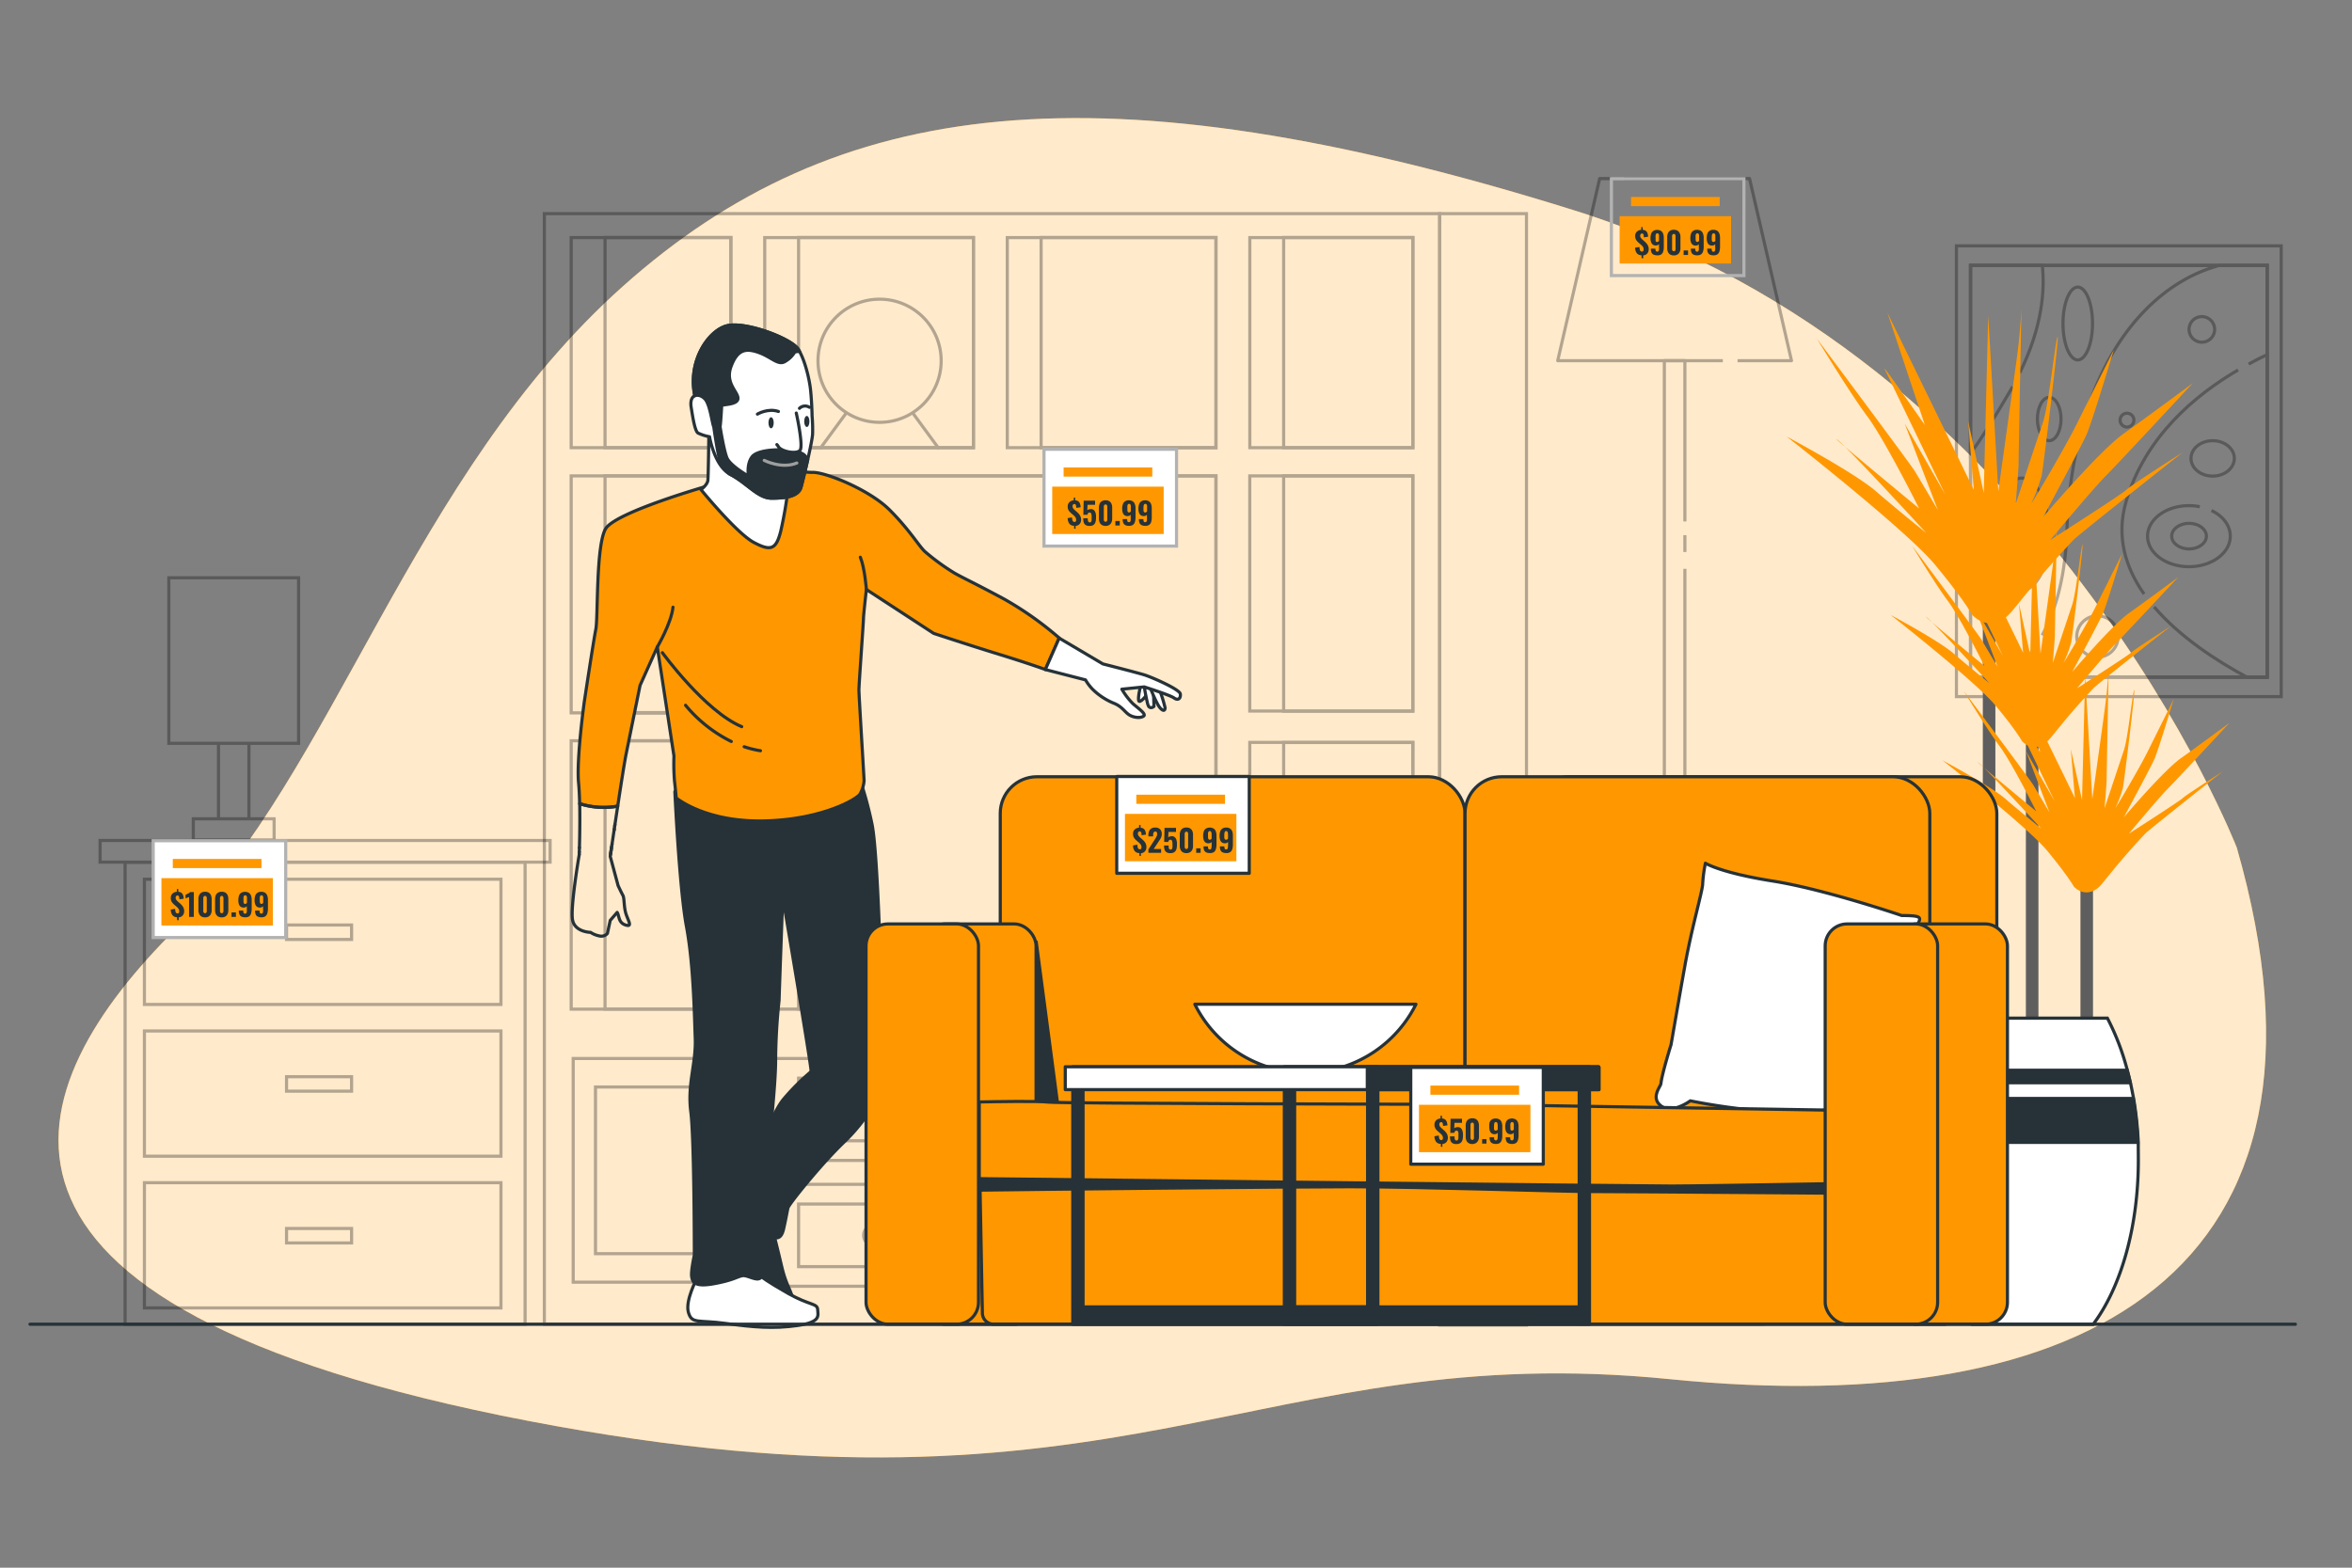 <svg xmlns="http://www.w3.org/2000/svg" viewBox="0 0 750 500"><rect x="0" y="0" width="750" height="500" fill="#808080" stroke="none"/><g id="freepik--background-simple--inject-2"><path d="M713.27,270.36S652.55,114.11,501.52,66.94,266.41,30.82,198.68,91.26,106.82,246,56.22,296.16s-79.41,120.14,112.1,157,232-26.53,364.34-13.27S752.2,406,713.27,270.36Z" style="fill:#FF9800"></path><path d="M713.27,270.36S652.55,114.11,501.52,66.94,266.41,30.82,198.68,91.26,106.82,246,56.22,296.16s-79.41,120.14,112.1,157,232-26.53,364.34-13.27S752.2,406,713.27,270.36Z" style="fill:#fff;opacity:0.8"></path></g><g id="freepik--lamp-2--inject-2"><g style="opacity:0.3"><polyline points="517.83 56.95 557.89 56.95 571.27 115.04 554.07 115.04" style="fill:none;stroke:#000;stroke-linejoin:round"></polyline><polyline points="549.37 115.04 496.72 115.04 510.1 56.95 513.8 56.95" style="fill:none;stroke:#000;stroke-linejoin:round"></polyline><line x1="537.27" y1="181.43" x2="537.27" y2="415.53" style="fill:none;stroke:#000;stroke-linejoin:round"></line><line x1="537.27" y1="170.69" x2="537.27" y2="176.06" style="fill:none;stroke:#000;stroke-linejoin:round"></line><polyline points="530.72 349.87 530.72 115.03 537.27 115.03 537.27 166.32" style="fill:none;stroke:#000;stroke-linejoin:round"></polyline><line x1="530.72" y1="415.53" x2="530.72" y2="356.25" style="fill:none;stroke:#000;stroke-linejoin:round"></line><rect x="503.09" y="415.53" width="59.38" height="6.82" style="fill:none;stroke:#000;stroke-linejoin:round"></rect></g></g><g id="freepik--lamp-1--inject-2"><g style="opacity:0.3"><rect x="53.83" y="184.27" width="41.39" height="52.8" style="fill:none;stroke:#000;stroke-miterlimit:10"></rect><line x1="69.67" y1="261.14" x2="69.67" y2="237.07" style="fill:none;stroke:#000;stroke-miterlimit:10"></line><line x1="79.38" y1="261.14" x2="79.38" y2="237.07" style="fill:none;stroke:#000;stroke-miterlimit:10"></line><rect x="61.64" y="261.15" width="25.77" height="6.76" style="fill:none;stroke:#000;stroke-miterlimit:10"></rect></g></g><g id="freepik--furniture-2--inject-2"><g style="opacity:0.3"><rect x="173.58" y="68.14" width="285.5" height="354.21" style="fill:none;stroke:#000;stroke-miterlimit:10"></rect><path d="M387.74,321.85H243.85V151.78H387.74ZM233.06,151.78H182.14v75.59h50.92Zm165.48-9h52v-67h-52Zm-10.8-67H321.2v67h66.54Zm-143.89,67H310.4v-67H243.85Zm-10.79,93.48H182.14v85.59h50.92Zm217.46-84.48h-52v75h52Zm-52,85v85h52v-85Zm-165.48-94v-67H182.14v67Z" style="fill:none;stroke:#000;stroke-miterlimit:10"></path><rect x="331.99" y="75.74" width="55.76" height="67.05" style="fill:none;stroke:#000;stroke-miterlimit:10"></rect><rect x="254.65" y="75.74" width="55.76" height="67.05" style="fill:none;stroke:#000;stroke-miterlimit:10"></rect><rect x="409.33" y="75.74" width="41.19" height="67.05" style="fill:none;stroke:#000;stroke-miterlimit:10"></rect><rect x="192.93" y="151.78" width="40.13" height="75.6" style="fill:none;stroke:#000;stroke-miterlimit:10"></rect><rect x="409.33" y="151.78" width="41.19" height="75.04" style="fill:none;stroke:#000;stroke-miterlimit:10"></rect><rect x="409.33" y="236.82" width="41.19" height="85.03" style="fill:none;stroke:#000;stroke-miterlimit:10"></rect><rect x="192.93" y="75.74" width="40.13" height="67.05" style="fill:none;stroke:#000;stroke-miterlimit:10"></rect><rect x="254.65" y="151.78" width="133.1" height="170.07" style="fill:none;stroke:#000;stroke-miterlimit:10"></rect><rect x="192.93" y="236.26" width="40.13" height="85.59" style="fill:none;stroke:#000;stroke-miterlimit:10"></rect><rect x="182.78" y="337.6" width="55.83" height="71.34" style="fill:none;stroke:#000;stroke-miterlimit:10"></rect><rect x="189.89" y="346.69" width="41.6" height="53.16" style="fill:none;stroke:#000;stroke-miterlimit:10"></rect><rect x="392.15" y="337.6" width="55.83" height="71.34" style="fill:none;stroke:#000;stroke-miterlimit:10"></rect><rect x="399.26" y="346.69" width="41.6" height="53.16" style="fill:none;stroke:#000;stroke-miterlimit:10"></rect><rect x="246.09" y="337.6" width="65.3" height="32.51" style="fill:none;stroke:#000;stroke-miterlimit:10"></rect><rect x="254.65" y="343.87" width="48.18" height="19.97" style="fill:none;stroke:#000;stroke-miterlimit:10"></rect><rect x="246.09" y="377.73" width="65.3" height="32.51" style="fill:none;stroke:#000;stroke-miterlimit:10"></rect><rect x="254.65" y="384.01" width="48.18" height="19.97" style="fill:none;stroke:#000;stroke-miterlimit:10"></rect><rect x="319.37" y="337.6" width="65.3" height="32.51" style="fill:none;stroke:#000;stroke-miterlimit:10"></rect><rect x="327.93" y="343.87" width="48.18" height="19.97" style="fill:none;stroke:#000;stroke-miterlimit:10"></rect><rect x="319.37" y="377.73" width="65.3" height="32.51" style="fill:none;stroke:#000;stroke-miterlimit:10"></rect><rect x="327.93" y="384.01" width="48.18" height="19.97" style="fill:none;stroke:#000;stroke-miterlimit:10"></rect><path d="M282,353.86a3.3,3.3,0,1,0-3.29,3.29A3.29,3.29,0,0,0,282,353.86Z" style="fill:none;stroke:#000;stroke-miterlimit:10"></path><path d="M355.12,353.86a3.3,3.3,0,1,0-3.29,3.29A3.29,3.29,0,0,0,355.12,353.86Z" style="fill:none;stroke:#000;stroke-miterlimit:10"></path><path d="M282,394a3.3,3.3,0,1,0-3.29,3.29A3.29,3.29,0,0,0,282,394Z" style="fill:none;stroke:#000;stroke-miterlimit:10"></path><circle cx="227.24" cy="372.51" r="3.3" style="fill:none;stroke:#000;stroke-miterlimit:10"></circle><circle cx="405.59" cy="372.51" r="3.3" style="fill:none;stroke:#000;stroke-miterlimit:10"></circle><circle cx="351.83" cy="393.99" r="3.3" style="fill:none;stroke:#000;stroke-miterlimit:10"></circle><rect x="459.08" y="68.14" width="27.68" height="354.51" style="fill:none;stroke:#000;stroke-miterlimit:10"></rect><circle cx="280.48" cy="115.06" r="19.64" style="fill:none;stroke:#000;stroke-miterlimit:10"></circle><line x1="261.44" y1="143.18" x2="270.02" y2="131.48" style="fill:none;stroke:#000;stroke-miterlimit:10"></line><line x1="299.45" y1="143.18" x2="290.88" y2="131.48" style="fill:none;stroke:#000;stroke-miterlimit:10"></line><rect x="201.03" y="196.98" width="20.46" height="30.29" style="fill:none;stroke:#000;stroke-miterlimit:10"></rect><polyline points="202.94 196.97 199.68 183.49 203.16 187.76 202.04 171.69 206.76 185.85 206.76 165.06 210.69 186.41 214.29 173.15 215.41 187.31 218.78 175.74 216.98 191.35 223.73 179.11 220.13 196.75" style="fill:none;stroke:#000;stroke-miterlimit:10"></polyline></g></g><g id="freepik--furniture-1--inject-2"><g style="opacity:0.3"><rect x="39.89" y="275" width="127.55" height="147.36" style="fill:none;stroke:#000;stroke-miterlimit:10"></rect><rect x="31.92" y="268.06" width="143.5" height="6.91" style="fill:none;stroke:#000;stroke-miterlimit:10"></rect><rect x="46.05" y="280.42" width="113.69" height="39.94" style="fill:none;stroke:#000;stroke-miterlimit:10"></rect><rect x="91.37" y="295.02" width="20.74" height="4.61" style="fill:none;stroke:#000;stroke-miterlimit:10"></rect><rect x="46.05" y="328.82" width="113.69" height="39.94" style="fill:none;stroke:#000;stroke-miterlimit:10"></rect><rect x="91.37" y="343.41" width="20.74" height="4.61" style="fill:none;stroke:#000;stroke-miterlimit:10"></rect><rect x="46.05" y="377.21" width="113.69" height="39.94" style="fill:none;stroke:#000;stroke-miterlimit:10"></rect><rect x="91.37" y="391.81" width="20.74" height="4.61" style="fill:none;stroke:#000;stroke-miterlimit:10"></rect></g></g><g id="freepik--Picture--inject-2"><g style="opacity:0.3"><path d="M623.86,78.41V222.18H727.42V78.41Zm99.07,137.53H628.36V84.65h94.57Z" style="fill:none;stroke:#000;stroke-miterlimit:10"></path><path d="M649.15,206a38.84,38.84,0,0,1-9.46,10h83.24V84.65H707.6l-2,.63c-15,4.73-30.5,18.42-39.29,43.3" style="fill:none;stroke:#000;stroke-miterlimit:10"></path><path d="M664.84,132.94a142.23,142.23,0,0,0-5.74,36.5c-.54,14.84-3.7,25.51-7.92,33.18" style="fill:none;stroke:#000;stroke-miterlimit:10"></path><path d="M713.68,118c-13.75,8-29.76,21.44-35.74,42.05-3.2,11-.2,20.92,5.75,29.41" style="fill:none;stroke:#000;stroke-miterlimit:10"></path><path d="M686.91,193.57c8.26,9.66,20,17.25,29.52,22.37h6.5V113.12c-1.86.87-3.84,1.85-5.9,3" style="fill:none;stroke:#000;stroke-miterlimit:10"></path><path d="M644.08,118.88c7.24-14.76,8-26.47,7.17-34.23H628.36v60.06c3.39-4.81,7.53-11.24,12.53-19.86l.89-1.56" style="fill:none;stroke:#000;stroke-miterlimit:10"></path><path d="M653.05,175.73c-1.12,7.27-4.45,12.55-8.39,12.55-4.86,0-8.8-8-8.8-17.9s3.94-17.9,8.8-17.9,8.79,8,8.79,17.9" style="fill:none;stroke:#000;stroke-miterlimit:10"></path><path d="M657.22,133.64c0,3.81-1.69,6.91-3.77,6.91s-3.77-3.1-3.77-6.91,1.69-6.91,3.77-6.91S657.22,129.82,657.22,133.64Z" style="fill:none;stroke:#000;stroke-miterlimit:10"></path><path d="M705.19,162.83c3.63,1.73,6,4.75,6,8.18,0,5.37-5.91,9.73-13.19,9.73s-13.19-4.36-13.19-9.73,5.9-9.74,13.19-9.74a17.81,17.81,0,0,1,3.46.34" style="fill:none;stroke:#000;stroke-miterlimit:10"></path><path d="M703.57,171c0,2.25-2.48,4.08-5.53,4.08s-5.53-1.83-5.53-4.08,2.47-4.09,5.53-4.09S703.57,168.75,703.57,171Z" style="fill:none;stroke:#000;stroke-miterlimit:10"></path><ellipse cx="705.57" cy="146.2" rx="6.91" ry="5.65" style="fill:none;stroke:#000;stroke-miterlimit:10"></ellipse><ellipse cx="662.55" cy="103.18" rx="4.71" ry="11.62" style="fill:none;stroke:#000;stroke-miterlimit:10"></ellipse><path d="M675.43,203a6.6,6.6,0,1,1-6.6-6.59A6.59,6.59,0,0,1,675.43,203Z" style="fill:none;stroke:#000;stroke-miterlimit:10"></path><path d="M706.2,105.06a4.08,4.08,0,1,1-4.08-4.08A4.09,4.09,0,0,1,706.2,105.06Z" style="fill:none;stroke:#000;stroke-miterlimit:10"></path><path d="M680.45,134a2.2,2.2,0,1,1-2.19-2.2A2.19,2.19,0,0,1,680.45,134Z" style="fill:none;stroke:#000;stroke-miterlimit:10"></path><rect x="628.36" y="84.65" width="94.57" height="131.28" style="fill:none;stroke:#000;stroke-miterlimit:10"></rect></g></g><g id="freepik--Plant--inject-2"><line x1="648.01" y1="331.29" x2="648.01" y2="220.95" style="fill:none;stroke:#5e5e5e;stroke-miterlimit:10;stroke-width:4px"></line><line x1="634.28" y1="333.52" x2="634.28" y2="181.13" style="fill:none;stroke:#5e5e5e;stroke-miterlimit:10;stroke-width:4px"></line><line x1="665.41" y1="334.26" x2="665.41" y2="280.74" style="fill:none;stroke:#5e5e5e;stroke-miterlimit:10;stroke-width:4px"></line><path d="M628.94,196.16s-2.75-5-11.93-16.07-47.29-40.86-47.29-40.86,21.57,11.48,28.46,17.44S614.25,170,614.25,170s-25.71-28-28.46-29.84,26.17,22,26.17,22-11-22-16.53-29.38S579.36,108,579.36,108,609.2,148,610.58,150.25s7.34,12.39,7.34,12.39L607.36,135.1l12.86,22.49s-18.37-38.1-19.28-39.94,12.85,17.9,12.85,17.9L601.85,99.74l27.55,56.48-1.83-22,5,22.95L634,100.66l3.22,56s5-35.81,6-43.15,1.37-15.15,1.37-15.15-.92,48.66-.92,50-.91,12.4-.91,12.4,6.88-20.66,8.72-26.17,3.67-24.34,4.59-27.09-4.59,42.24-5,44.07a53.36,53.36,0,0,1-3.21,8.73c-1.38,2.75,10.1-16.53,14.23-24.8l11.94-23.87s-6.89,23-8.73,27.09-13.77,26.17-13.77,26.17,17.91-21.12,25.71-26.63,22-16.07,22-16.07-23,24.79-27.55,29.38-17.9,20.66-17.9,20.66,23-14.69,24.33-16.06S696,144.28,696,144.28s-33.33,26.33-34.9,28c-13.31,14.24-17.9,21.12-20.66,23.88S633.08,200.29,628.94,196.16Z" style="fill:#FF9800"></path><path d="M644.79,236.41s-1.95-3.58-8.45-11.37-33.45-28.9-33.45-28.9,15.27,8.12,20.14,12.34,11.37,9.42,11.37,9.42-18.19-19.81-20.14-21.11,18.51,15.59,18.51,15.59-7.79-15.59-11.69-20.79-11.37-17.54-11.37-17.54,21.11,28.26,22.09,29.88L637,212.7l-7.47-19.49,9.1,15.92s-13-27-13.64-28.26,9.09,12.67,9.09,12.67l-8.44-25.33,19.48,39.94-1.3-15.58,3.58,16.23,1-39.94,2.27,39.62s3.58-25.33,4.23-30.53,1-10.72,1-10.72-.65,34.43-.65,35.4-.65,8.77-.65,8.77l6.17-18.51c1.3-3.9,2.6-17.21,3.25-19.16s-3.25,29.88-3.57,31.18a37.58,37.58,0,0,1-2.28,6.17c-1,1.94,7.15-11.69,10.07-17.54l8.44-16.89s-4.87,16.24-6.17,19.16-9.74,18.51-9.74,18.51,12.67-14.93,18.19-18.83,15.59-11.37,15.59-11.37S678.24,201.66,675,204.91s-12.66,14.61-12.66,14.61,16.23-10.39,17.21-11.37,12.66-8.44,12.66-8.44-23.57,18.62-24.68,19.81c-9.42,10.07-12.66,14.94-14.61,16.89S647.71,239.33,644.79,236.41Z" style="fill:#FF9800"></path><path d="M661.32,282.78s-2-3.57-8.45-11.37-33.45-28.9-33.45-28.9,15.27,8.12,20.14,12.34,11.36,9.42,11.36,9.42-18.18-19.81-20.13-21.11,18.51,15.59,18.51,15.59-7.79-15.59-11.69-20.79-11.37-17.53-11.37-17.53,21.11,28.25,22.09,29.87l5.19,8.77-7.47-19.48,9.1,15.91s-13-27-13.64-28.25,9.09,12.66,9.09,12.66l-8.44-25.33,19.48,39.94-1.3-15.58,3.57,16.23,1-39.94,2.27,39.62s3.57-25.33,4.22-30.53,1-10.71,1-10.71-.65,34.42-.65,35.39-.65,8.77-.65,8.77l6.17-18.51c1.3-3.9,2.6-17.21,3.25-19.16s-3.25,29.88-3.57,31.18a37.25,37.25,0,0,1-2.28,6.17c-1,1.95,7.15-11.69,10.07-17.54L693.14,223s-4.87,16.24-6.17,19.16-9.74,18.52-9.74,18.52,12.67-14.94,18.19-18.84S711,230.49,711,230.49,694.77,248,691.52,251.28s-12.67,14.61-12.67,14.61,16.24-10.39,17.22-11.37,12.66-8.44,12.66-8.44-23.57,18.63-24.68,19.81c-9.42,10.07-12.67,14.94-14.61,16.89S664.24,285.7,661.32,282.78Z" style="fill:#FF9800"></path><path d="M681.87,370c0,21.68-5.7,40.82-14.41,52.38H628.82c-8.71-11.56-14.41-30.7-14.41-52.38,0-1.89,0-3.77.13-5.62a114.76,114.76,0,0,1,1.49-14c.29-1.7.61-3.37,1-5,.3-1.36.62-2.69,1-4a78.54,78.54,0,0,1,6.36-16.65H672a78.54,78.54,0,0,1,6.36,16.65c.35,1.31.67,2.64,1,4,.36,1.63.68,3.3,1,5a114.76,114.76,0,0,1,1.49,14C681.83,366.2,681.87,368.08,681.87,370Z" style="fill:#fff;stroke:#263238;stroke-miterlimit:10"></path><path d="M678.31,341.35H618c-.35,1.31-.67,2.64-1,4h62.28C679,344,678.66,342.66,678.31,341.35Zm1.94,9H616a114.76,114.76,0,0,0-1.49,14h67.2A114.76,114.76,0,0,0,680.25,350.35Z" style="fill:#263238;stroke:#263238;stroke-miterlimit:10"></path></g><g id="freepik--character-2--inject-2"><path d="M258.66,341.76a74.13,74.13,0,0,0-8.81,8.81c-4,4.84-8.25,18.2-8.25,18.2l-3.13,34.12,2.28,2.85s6.25,7.68,8.81,9.1,4.27,3.69,3.42,0S250.7,410,249.28,404s-2.28-9.38-2.28-9.38,2,1.14,2.85-2.56,1.14-5.69,1.42-6.83,10.52-13.93,17.91-21,13.37-16.77,12.23-22.75-11.37-3.41-14.79-3.41S258.66,341.76,258.66,341.76Z" style="fill:#263238;stroke:#263238;stroke-linecap:round;stroke-linejoin:round"></path><path d="M242.74,407.16s1.65,1.43,8.54,5.34,9.32,3.11,9.45,5.14,1.08,4.05-6.48,5.13-14.05.54-22.84-.67-10.8.27-11.89-3.52,2.71-10.81,2.71-10.81,8.37-.81,12.43-2.29S242.74,407.16,242.74,407.16Z" style="fill:#fff;stroke:#263238;stroke-linecap:round;stroke-linejoin:round"></path><path d="M215.2,252.52s1.42,30.71,3.69,42.94,2.52,27.82,2.81,35.78-2.56,14.5-1.42,23.31,1.13,45.78,1.13,45.78-1.13,5.12-.85,6.83.85,3.41,7.11,2.27,7.39-2.27,9.1-2.56,5.12,2.28,6,.29,1.71-2.28,1.14-5.12-2.28-5.12-2.28-6.25,5.4-41.52,5.69-56.59A188.72,188.72,0,0,1,248.43,319c0-.85,1.17-32.94,1.17-32.94s9.06,53.41,9.06,55.69,8.25,8,14.5,7.39,8-.57,8.25-7.68-1.1-68.19-3.37-78.71a122.92,122.92,0,0,0-4.84-17.06s.29,6-27.29,7.11-29-3.42-29-3.42Z" style="fill:#263238;stroke:#263238;stroke-linecap:round;stroke-linejoin:round"></path><path d="M184.75,270.37v0Z" style="fill:none;stroke:#263238;stroke-linecap:round;stroke-linejoin:round"></path><path d="M194.84,271.42c0,.2-.06.38-.08.55C194.78,271.8,194.81,271.62,194.84,271.42Z" style="fill:none;stroke:#263238;stroke-linecap:round;stroke-linejoin:round"></path><path d="M194.74,272.07c0,.2-.05.38-.08.54C194.69,272.45,194.71,272.27,194.74,272.07Z" style="fill:none;stroke:#263238;stroke-linecap:round;stroke-linejoin:round"></path><path d="M184.71,271.78v0Z" style="fill:none;stroke:#263238;stroke-linecap:round;stroke-linejoin:round"></path><path d="M320.21,191.07c-9.16-4.94-12.83-6.59-15.76-8.24a71,71,0,0,1-9.5-6.9c-1.83-1.64-4.94-7-11.35-13.37s-20.15-11.9-24.36-11.9-6.78-.92-7.51-.74-25.83,5-25.83,5-29.67,8.43-32.79,13.74-2.38,28.39-3.11,32-3.67,23.08-3.67,23.08-2.56,18.32-1.83,26c.18,1.87.28,4.17.34,6.6a25.22,25.22,0,0,0,12.13.79c1.08-7.12,2.22-14.44,2.74-16.91,1.09-5.32,4.39-21.62,4.39-21.62l5.5-12.27,5.31,34.8a68.38,68.38,0,0,0,.18,8.06c.37,3.12.55,5.31.55,5.31s9.16,7.7,27.84,7.33,29.86-7,30.78-8.61a10.42,10.42,0,0,0,1.28-4.21c0-.73-1.65-27.29-1.65-28.94s1.46-21.8,1.46-22.9.92-9.16.92-9.16l21.46,14s11.12,3.68,20.64,6.61,15,4.92,15,4.92l4.39-10.07A107.13,107.13,0,0,0,320.21,191.07Z" style="fill:#FF9800;stroke:#263238;stroke-linecap:round;stroke-linejoin:round"></path><path d="M184.69,272.53v0Z" style="fill:none;stroke:#263238;stroke-linecap:round;stroke-linejoin:round"></path><path d="M196.08,263c0,.17-.05.33-.07.5C196,263.35,196.06,263.18,196.08,263Z" style="fill:none;stroke:#263238;stroke-linecap:round;stroke-linejoin:round"></path><path d="M195.88,264.34l0,.35C195.85,264.58,195.87,264.46,195.88,264.34Z" style="fill:none;stroke:#263238;stroke-linecap:round;stroke-linejoin:round"></path><path d="M195.16,269.24l0,.14Z" style="fill:none;stroke:#263238;stroke-linecap:round;stroke-linejoin:round"></path><path d="M195,270.08l-.06.44Z" style="fill:none;stroke:#263238;stroke-linecap:round;stroke-linejoin:round"></path><path d="M194.94,270.74c0,.21-.06.41-.09.59C194.88,271.15,194.91,271,194.94,270.74Z" style="fill:none;stroke:#263238;stroke-linecap:round;stroke-linejoin:round"></path><path d="M363.58,219.26s-.91,3.85-.37,4.4,3.48-2.75,3.3-4.4S364.5,218.35,363.58,219.26Z" style="fill:#fff;stroke:#263238;stroke-linecap:round;stroke-linejoin:round"></path><path d="M367.79,219.81l.19,5.5s-1.47,1.28-2-.74-1.1-5.49-1.1-5.49Z" style="fill:#fff;stroke:#263238;stroke-linecap:round;stroke-linejoin:round"></path><path d="M369.69,219.86a45.84,45.84,0,0,1,1.83,5.86c0,.92-.54,1.28-1.64,0s-3.12-6.41-3.12-6.41Z" style="fill:#fff;stroke:#263238;stroke-linecap:round;stroke-linejoin:round"></path><path d="M337.75,203.51l13.93,8.24s10.8,2.75,13.18,3.48,11.34,4.63,11.52,6.1-.73,2.2-2,1.28-9.51-3.53-9.51-3.53l-7.14.73a23.68,23.68,0,0,0,3.48,4.58c1.65,1.47,4.4,3.3,3.48,4s-3.11.55-4.58-.37-2.2-2.56-4.76-3.66a20.93,20.93,0,0,1-7-4.58,15.23,15.23,0,0,1-2.2-2.93l-12.82-3.3Z" style="fill:#fff;stroke:#263238;stroke-linecap:round;stroke-linejoin:round"></path><path d="M188.32,297.37a7.88,7.88,0,0,0,2.91,1.16,2.56,2.56,0,0,0,2.46-.81l.9-4.17L196.8,291c.72,1.15.35,3.24,2.62,4s1.06-1.06.26-3.33-.53-5.19-1.06-6.12c-.33-.57-1.05-2.08-1.56-3.17v-.07l-2.47-9.16s1.15-7.9,2.39-16.06a25.22,25.22,0,0,1-12.13-.79c.16,7.57-.15,16.3-.15,16.3s-2.92,17.08-2.11,20.9S188.32,297.37,188.32,297.37Z" style="fill:none;stroke:#263238;stroke-linecap:round;stroke-linejoin:round"></path><path d="M276.27,188s-.51-6.87-1.93-10.28" style="fill:none;stroke:#263238;stroke-linecap:round;stroke-linejoin:round"></path><path d="M209.6,206.34s4.46-7.56,5-12.68" style="fill:none;stroke:#263238;stroke-linecap:round;stroke-linejoin:round"></path><path d="M211.21,208.16s13.65,18.77,25.31,23.6" style="fill:none;stroke:#263238;stroke-linecap:round;stroke-linejoin:round"></path><path d="M237.3,238.16a30.76,30.76,0,0,0,5.19,1.28" style="fill:none;stroke:#263238;stroke-linecap:round;stroke-linejoin:round"></path><path d="M218.61,224.94a44.64,44.64,0,0,0,14.58,11.55" style="fill:none;stroke:#263238;stroke-linecap:round;stroke-linejoin:round"></path><path d="M226.08,134.9s-.18,16.86-.36,18.32-2.2,2.93-2.2,2.93,11.35,13.92,16.85,16.85,7.14,2.2,8.61-3.66a132.27,132.27,0,0,0,2.38-13.92L230.48,134S227.18,132.71,226.08,134.9Z" style="fill:#fff;stroke:#263238;stroke-linecap:round;stroke-linejoin:round"></path><path d="M221.57,126.21s-1.68.5-1.17,3.69,1.17,7.54,2.17,8.21a14.43,14.43,0,0,0,3.69,1.18s1.51,9.38,6.71,12.07,8.72,7.54,13.07,7.54,8.55-.5,9.39-3.52,3.52-14.25,3.69-16.93a51.86,51.86,0,0,0-.17-5.87c0-1.17-.17-5.36-.5-8.38s-1.68-9.22-3.86-12.74-16.93-9.06-22.8-7.55S219.22,115.15,221.57,126.21Z" style="fill:#fff;stroke:#263238;stroke-linecap:round;stroke-linejoin:round"></path><ellipse cx="245.88" cy="134.84" rx="0.84" ry="1.76" style="fill:#263238"></ellipse><path d="M258.11,134.42c0,1-.37,1.76-.83,1.76s-.84-.78-.84-1.76.37-1.76.84-1.76S258.11,133.45,258.11,134.42Z" style="fill:#263238"></path><path d="M241.52,132.08s3.35-2,6.7-.84" style="fill:none;stroke:#263238;stroke-linecap:round;stroke-linejoin:round"></path><path d="M254.93,130.23a2.58,2.58,0,0,1,3.18-.33" style="fill:none;stroke:#263238;stroke-linecap:round;stroke-linejoin:round"></path><path d="M251.91,143.81c-2.68-.67-10.22-.5-12.07,1.85s-1.17,6.2-1.17,6.2-5.87-3.35-6.88-5.87-2.17-9.89-2.17-9.89c.16-.67.5-6.2.5-6.7s5.2-.17,5.2-2.35-4.2-4.86-2.18-10.23,4.69-5.87,8.88-4.36,6.2,4.36,8.55,2.69a8.37,8.37,0,0,0,2.85-2.85,4.54,4.54,0,0,1,1.55-.19c-.12-.22-.25-.44-.38-.65-2.18-3.52-16.93-9.06-22.8-7.55s-12.57,11.24-10.22,22.3c0,0,1.51-.67,3.18,1s2.35,8,2.85,8.88c0,0,1.34,9.56,2.18,11.57a17.38,17.38,0,0,0,2.82,3.48l.37.21c5.19,2.68,8.72,7.54,13.07,7.54s8.55-.5,9.39-3.52c.43-1.54,1.33-5.2,2.14-8.79C256.08,143.83,254.57,144.48,251.91,143.81Z" style="fill:#263238;stroke:#263238;stroke-linecap:round;stroke-linejoin:round"></path><path d="M243.7,146.83s5.53,2.85,10.39.84" style="fill:none;stroke:#9e9e9e;stroke-linecap:round;stroke-linejoin:round"></path><path d="M253.92,131.74s2.35,10.56,1.18,11.9-6,.34-6.88-1.17a3,3,0,0,0-.49-.67" style="fill:#fff;stroke:#263238;stroke-linecap:round;stroke-linejoin:round"></path></g><g id="freepik--Sofa--inject-2"><rect x="318.96" y="247.74" width="148.2" height="121.45" rx="11.67" style="fill:#FF9800;stroke:#263238;stroke-miterlimit:10"></rect><polygon points="330.39 300.1 337.52 354.08 327.98 354.08 330.39 300.1" style="fill:#263238;stroke:#263238;stroke-miterlimit:10"></polygon><rect x="488.54" y="247.74" width="148.2" height="121.45" rx="11.67" style="fill:#FF9800;stroke:#263238;stroke-miterlimit:10"></rect><rect x="467.17" y="247.74" width="148.2" height="121.45" rx="11.67" style="fill:#FF9800;stroke:#263238;stroke-miterlimit:10"></rect><path d="M606.42,292S581.9,283.63,565.27,281s-21.46-5.69-21.46-5.69a47.91,47.91,0,0,0-.87,6.57c0,2.19-3.5,14-5.69,26.27s-4.38,25-4.38,25-2.9,9.28-3.24,12.45c-.11,1-3.41,4.54.1,7.16s9.27-1.66,9.27-1.66,16.64,3.5,30.64,3.5a197.61,197.61,0,0,0,27.59-2.19s4.81,3.07,6.56-.43l1.76-3.51C606,337,609.92,320,610.8,297.64,611,293.25,615.61,292,606.42,292Z" style="fill:#fff;stroke:#263238;stroke-linecap:round;stroke-linejoin:round"></path><rect x="294.52" y="294.68" width="35.86" height="127.67" rx="7" style="fill:#FF9800;stroke:#263238;stroke-miterlimit:10"></rect><rect x="276.16" y="294.68" width="35.86" height="127.67" rx="7" style="fill:#FF9800;stroke:#263238;stroke-miterlimit:10"></rect><path d="M312.26,365.37l1,53.38a3.57,3.57,0,0,0,3.57,3.58H620.09l-1-57Z" style="fill:#FF9800;stroke:#263238;stroke-miterlimit:10"></path><path d="M312.26,371.32v8.26c17.77-.25,98.49-1.08,118.27-1.08,23.28,0,66.4,1.53,77.08,1.53s105.09.74,105.09.74l.13-6.77Z" style="fill:#263238;stroke:#263238;stroke-miterlimit:10"></path><path d="M462.8,352.21c-4.78,0-124.71-.23-128.54-.7-3.09-.39-16.82-.15-22-.05v24.46c20.35.25,210.5,2.36,220.83,2.36,11,0,79.3-1.28,79.3-1.28V354.53S467.59,352.21,462.8,352.21Z" style="fill:#FF9800;stroke:#263238;stroke-miterlimit:10"></path><rect x="604.27" y="294.68" width="35.86" height="127.67" rx="7" style="fill:#FF9800;stroke:#263238;stroke-miterlimit:10"></rect><rect x="582.01" y="294.68" width="35.86" height="127.67" rx="7" style="fill:#FF9800;stroke:#263238;stroke-miterlimit:10"></rect></g><g id="freepik--Table--inject-2"><path d="M381,320.29a39.38,39.38,0,0,0,70.52,0Z" style="fill:#fff;stroke:#263238;stroke-linecap:round;stroke-linejoin:round"></path><path d="M506.76,340.23H409.55v82.12h97.3v-82C506.85,340.3,506.81,340.23,506.76,340.23Zm-3.19,76.59H412.83V345.76h90.64c.06,0,.1.08.1.17Z" style="fill:#263238;stroke:#263238;stroke-linecap:round;stroke-linejoin:round"></path><path d="M439.29,340.23H342.08v82.12h97.3v-82C439.38,340.3,439.34,340.23,439.29,340.23Zm-3.19,76.59H345.36V345.76H436c.05,0,.09.08.09.17Z" style="fill:#263238;stroke:#263238;stroke-linecap:round;stroke-linejoin:round"></path><path d="M339.69,340.23h170a.18.18,0,0,1,.18.18v7.12a0,0,0,0,1,0,0H339.69a0,0,0,0,1,0,0v-7.29A0,0,0,0,1,339.69,340.23Z" style="fill:#fff;stroke:#263238;stroke-linecap:round;stroke-linejoin:round"></path><path d="M436,340.23h73.69a.18.18,0,0,1,.18.18v7.12a0,0,0,0,1,0,0H436a0,0,0,0,1,0,0v-7.29A0,0,0,0,1,436,340.23Z" style="fill:#263238;stroke:#263238;stroke-linecap:round;stroke-linejoin:round"></path></g><g id="freepik--price-tags--inject-2"><rect x="356.1" y="247.65" width="42.26" height="30.88" style="fill:#fff;stroke:#263238;stroke-linecap:round;stroke-linejoin:round"></rect><rect x="358.72" y="259.58" width="35.54" height="15.11" style="fill:#FF9800"></rect><path d="M363.34,273v-.91a1.92,1.92,0,0,1-1.5-.64,2.89,2.89,0,0,1-.54-1.81l1.38-.24a3.59,3.59,0,0,0,.1.82,1.07,1.07,0,0,0,.25.49.57.57,0,0,0,.43.16.46.46,0,0,0,.42-.2.94.94,0,0,0,.11-.45,1.45,1.45,0,0,0-.23-.83,3.26,3.26,0,0,0-.63-.68l-.83-.72a4.3,4.3,0,0,1-.51-.54,2.24,2.24,0,0,1-.36-.62,2.33,2.33,0,0,1-.13-.83,1.91,1.91,0,0,1,.52-1.44,2.22,2.22,0,0,1,1.41-.58v-.87h.47V264a1.78,1.78,0,0,1,.86.24,1.46,1.46,0,0,1,.52.53,2.58,2.58,0,0,1,.25.69,6.7,6.7,0,0,1,.1.73l-1.4.21a5.38,5.38,0,0,0-.06-.64.89.89,0,0,0-.18-.44.47.47,0,0,0-.39-.15.49.49,0,0,0-.41.22.77.77,0,0,0-.15.46,1.14,1.14,0,0,0,.22.72,4.05,4.05,0,0,0,.49.53l.81.71a5.13,5.13,0,0,1,.6.63,3,3,0,0,1,.44.76,2.61,2.61,0,0,1,.16,1,2.09,2.09,0,0,1-.21.94,1.81,1.81,0,0,1-.6.69,1.94,1.94,0,0,1-.94.31V273Z" style="fill:#263238"></path><path d="M366.2,272V270.9l1.93-3c.14-.22.28-.43.4-.63a3.66,3.66,0,0,0,.32-.62A2,2,0,0,0,369,266a1,1,0,0,0-.15-.59.48.48,0,0,0-.42-.2.65.65,0,0,0-.45.16.91.91,0,0,0-.21.43,2.65,2.65,0,0,0-.06.58v.37H366.2v-.39a3.33,3.33,0,0,1,.22-1.26,1.78,1.78,0,0,1,.7-.85,2.19,2.19,0,0,1,1.24-.31,2.08,2.08,0,0,1,1.58.55,2.12,2.12,0,0,1,.53,1.53,2.56,2.56,0,0,1-.15.89,4.06,4.06,0,0,1-.39.78l-.51.78-1.53,2.3h2.36V272Z" style="fill:#263238"></path><path d="M373.22,272.1a2.23,2.23,0,0,1-1.27-.3,1.52,1.52,0,0,1-.61-.85,4.92,4.92,0,0,1-.16-1.28h1.46a4.87,4.87,0,0,0,.05.72.9.9,0,0,0,.2.44.56.56,0,0,0,.43.14.49.49,0,0,0,.41-.22,1.4,1.4,0,0,0,.15-.59q0-.37,0-.9a4.17,4.17,0,0,0-.05-.74,1,1,0,0,0-.19-.51.51.51,0,0,0-.43-.18.59.59,0,0,0-.44.18,1.19,1.19,0,0,0-.25.53h-1.29l.11-4.5H375v1.3h-2.4l-.09,1.75a.89.89,0,0,1,.4-.25,1.74,1.74,0,0,1,.6-.13,1.47,1.47,0,0,1,1,.23,1.76,1.76,0,0,1,.61.87,4.39,4.39,0,0,1,.19,1.4,6.92,6.92,0,0,1-.08,1.15,2.43,2.43,0,0,1-.3.92,1.6,1.6,0,0,1-.65.61A2.43,2.43,0,0,1,373.22,272.1Z" style="fill:#263238"></path><path d="M378.33,272.1a2.28,2.28,0,0,1-1.19-.29,1.84,1.84,0,0,1-.7-.81,2.78,2.78,0,0,1-.24-1.19v-3.55a3.09,3.09,0,0,1,.23-1.22,1.79,1.79,0,0,1,.69-.82,2.33,2.33,0,0,1,1.21-.29,2.25,2.25,0,0,1,1.19.29,1.79,1.79,0,0,1,.69.82,3.09,3.09,0,0,1,.22,1.22v3.55a2.94,2.94,0,0,1-.23,1.19,1.92,1.92,0,0,1-.71.81A2.19,2.19,0,0,1,378.33,272.1Zm0-1.33a.42.42,0,0,0,.38-.17,1,1,0,0,0,.16-.39,3.46,3.46,0,0,0,0-.43v-3.49a3.52,3.52,0,0,0,0-.45.92.92,0,0,0-.15-.41.45.45,0,0,0-.39-.17.46.46,0,0,0-.4.17,1.07,1.07,0,0,0-.16.41,3.52,3.52,0,0,0,0,.45v3.49a2.29,2.29,0,0,0,0,.43.77.77,0,0,0,.17.39A.42.42,0,0,0,378.33,270.77Z" style="fill:#263238"></path><path d="M381.44,272v-1.44h1.41V272Z" style="fill:#263238"></path><path d="M385.78,272.07a2.48,2.48,0,0,1-1.18-.23,1.37,1.37,0,0,1-.64-.68,2.87,2.87,0,0,1-.19-1.11v-.12h1.43a2,2,0,0,0,.1.74c.07.17.23.25.49.25a.46.46,0,0,0,.36-.15,1,1,0,0,0,.17-.5,6.07,6.07,0,0,0,.05-.95v-.81a.88.88,0,0,1-.4.33,1.66,1.66,0,0,1-.61.13,1.47,1.47,0,0,1-1-.31,1.73,1.73,0,0,1-.55-.85,4.47,4.47,0,0,1-.16-1.2,4.27,4.27,0,0,1,.21-1.41,1.75,1.75,0,0,1,.68-.93,2.51,2.51,0,0,1,2.47,0,1.77,1.77,0,0,1,.68.88,3.64,3.64,0,0,1,.22,1.33v2.89a4.93,4.93,0,0,1-.18,1.39,1.78,1.78,0,0,1-.63,1A2.1,2.1,0,0,1,385.78,272.07Zm0-4.25a.55.55,0,0,0,.36-.13,1,1,0,0,0,.22-.24v-1.26a2.48,2.48,0,0,0-.05-.56,1,1,0,0,0-.17-.41.47.47,0,0,0-.37-.16.46.46,0,0,0-.38.17,1.08,1.08,0,0,0-.17.47,5.22,5.22,0,0,0,0,.74c0,.26,0,.5,0,.71a1.05,1.05,0,0,0,.15.49A.47.47,0,0,0,385.79,267.82Z" style="fill:#263238"></path><path d="M391,272.07a2.43,2.43,0,0,1-1.17-.23,1.33,1.33,0,0,1-.64-.68,2.87,2.87,0,0,1-.19-1.11v-.12h1.42a2,2,0,0,0,.11.74c.07.17.23.25.48.25a.43.43,0,0,0,.36-.15.9.9,0,0,0,.18-.5,7.63,7.63,0,0,0,.05-.95v-.81a.94.94,0,0,1-.4.33,1.66,1.66,0,0,1-.61.13,1.52,1.52,0,0,1-1-.31,1.78,1.78,0,0,1-.54-.85,4.1,4.1,0,0,1-.16-1.2,4.57,4.57,0,0,1,.2-1.41,1.86,1.86,0,0,1,.68-.93,2.17,2.17,0,0,1,1.25-.33,2.14,2.14,0,0,1,1.22.32,1.74,1.74,0,0,1,.69.88,3.87,3.87,0,0,1,.21,1.33v2.89a5,5,0,0,1-.17,1.39,1.79,1.79,0,0,1-.64,1A2.07,2.07,0,0,1,391,272.07Zm0-4.25a.57.57,0,0,0,.37-.13,1.2,1.2,0,0,0,.22-.24v-1.26a3.24,3.24,0,0,0-.05-.56.86.86,0,0,0-.18-.41.46.46,0,0,0-.37-.16.44.44,0,0,0-.37.17,1,1,0,0,0-.17.47,5.06,5.06,0,0,0-.05.74c0,.26,0,.5,0,.71a1,1,0,0,0,.16.49A.46.46,0,0,0,391,267.82Z" style="fill:#263238"></path><rect x="362.35" y="253.46" width="28.28" height="2.92" style="fill:#FF9800"></rect><rect x="449.86" y="340.43" width="42.26" height="30.88" style="fill:#fff;stroke:#263238;stroke-linecap:round;stroke-linejoin:round"></rect><rect x="452.48" y="352.36" width="35.54" height="15.11" style="fill:#FF9800"></rect><path d="M459.47,365.75v-.91a2,2,0,0,1-1.51-.64,3,3,0,0,1-.54-1.81l1.38-.24a4.18,4.18,0,0,0,.11.82,1,1,0,0,0,.25.49.61.61,0,0,0,.43.16.43.43,0,0,0,.41-.2.84.84,0,0,0,.12-.45,1.45,1.45,0,0,0-.23-.83,3.35,3.35,0,0,0-.64-.68l-.83-.72a4.3,4.3,0,0,1-.51-.54,2.21,2.21,0,0,1-.35-.62,2.38,2.38,0,0,1-.14-.84,1.91,1.91,0,0,1,.53-1.43,2.16,2.16,0,0,1,1.4-.58v-.87h.47v.87a1.82,1.82,0,0,1,.87.24,1.43,1.43,0,0,1,.51.53,2.29,2.29,0,0,1,.26.69,6.7,6.7,0,0,1,.1.73l-1.4.21a5.38,5.38,0,0,0-.06-.64.94.94,0,0,0-.18-.44.47.47,0,0,0-.39-.15.52.52,0,0,0-.42.22.83.83,0,0,0-.14.46,1.09,1.09,0,0,0,.22.72,3.46,3.46,0,0,0,.49.53l.81.71a6,6,0,0,1,.6.63,3,3,0,0,1,.44.76,2.61,2.61,0,0,1,.16,1,2.09,2.09,0,0,1-.21.94,1.81,1.81,0,0,1-.6.69,1.94,1.94,0,0,1-.94.31v.92Z" style="fill:#263238"></path><path d="M464.39,364.88a2.27,2.27,0,0,1-1.27-.3,1.55,1.55,0,0,1-.6-.85,4.55,4.55,0,0,1-.16-1.29h1.46a3.85,3.85,0,0,0,.05.73.86.86,0,0,0,.2.44.53.53,0,0,0,.42.14.46.46,0,0,0,.41-.22,1.26,1.26,0,0,0,.16-.59q0-.37,0-.9a5.27,5.27,0,0,0,0-.74,1.09,1.09,0,0,0-.19-.51.54.54,0,0,0-.44-.19.57.57,0,0,0-.43.19,1.05,1.05,0,0,0-.25.53h-1.29l.1-4.5h3.64v1.3h-2.39l-.09,1.75a.91.91,0,0,1,.39-.25,1.75,1.75,0,0,1,.61-.13,1.47,1.47,0,0,1,1,.23,1.75,1.75,0,0,1,.6.87,4.34,4.34,0,0,1,.2,1.39,8.23,8.23,0,0,1-.08,1.16,2.43,2.43,0,0,1-.3.92,1.6,1.6,0,0,1-.65.61A2.48,2.48,0,0,1,464.39,364.88Z" style="fill:#263238"></path><path d="M469.5,364.88a2.24,2.24,0,0,1-1.18-.29,1.86,1.86,0,0,1-.71-.81,2.94,2.94,0,0,1-.23-1.19V359a3.09,3.09,0,0,1,.22-1.22,1.81,1.81,0,0,1,.7-.82,2.27,2.27,0,0,1,1.2-.29,2.23,2.23,0,0,1,1.19.29,1.79,1.79,0,0,1,.69.82,3.09,3.09,0,0,1,.23,1.22v3.55a2.78,2.78,0,0,1-.24,1.19,1.9,1.9,0,0,1-.7.81A2.23,2.23,0,0,1,469.5,364.88Zm0-1.33a.4.4,0,0,0,.38-.17A1,1,0,0,0,470,363a2.29,2.29,0,0,0,0-.43v-3.49a2.28,2.28,0,0,0,0-.45.92.92,0,0,0-.15-.41.44.44,0,0,0-.39-.17.45.45,0,0,0-.39.17.82.82,0,0,0-.16.41,3.4,3.4,0,0,0,0,.45v3.49a3.46,3.46,0,0,0,0,.43,1,1,0,0,0,.17.39A.43.43,0,0,0,469.5,363.55Z" style="fill:#263238"></path><path d="M472.62,364.74v-1.43H474v1.43Z" style="fill:#263238"></path><path d="M477,364.85a2.43,2.43,0,0,1-1.17-.23,1.33,1.33,0,0,1-.64-.68,2.86,2.86,0,0,1-.2-1.11v-.12h1.43a2,2,0,0,0,.11.74c.06.17.23.25.48.25a.43.43,0,0,0,.36-.15.9.9,0,0,0,.18-.5,7.63,7.63,0,0,0,.05-.95v-.81a.94.94,0,0,1-.4.33,1.66,1.66,0,0,1-.61.13,1.52,1.52,0,0,1-1-.31,1.78,1.78,0,0,1-.54-.85,4.1,4.1,0,0,1-.16-1.2A4.57,4.57,0,0,1,475,358a1.86,1.86,0,0,1,.68-.93,2.17,2.17,0,0,1,1.25-.33,2.14,2.14,0,0,1,1.22.32,1.74,1.74,0,0,1,.69.88,3.83,3.83,0,0,1,.21,1.33v2.89a5,5,0,0,1-.17,1.39,1.83,1.83,0,0,1-.64,1A2.13,2.13,0,0,1,477,364.85Zm0-4.26a.57.57,0,0,0,.37-.12,1.2,1.2,0,0,0,.22-.24V359a3.24,3.24,0,0,0-.05-.56.86.86,0,0,0-.18-.41.46.46,0,0,0-.37-.16.44.44,0,0,0-.37.17,1,1,0,0,0-.17.47,5.06,5.06,0,0,0-.05.74c0,.26,0,.5,0,.71a1.05,1.05,0,0,0,.15.49A.47.47,0,0,0,477,360.59Z" style="fill:#263238"></path><path d="M482.14,364.85a2.5,2.5,0,0,1-1.18-.23,1.35,1.35,0,0,1-.63-.68,2.86,2.86,0,0,1-.2-1.11v-.12h1.43a2,2,0,0,0,.1.74c.07.17.23.25.49.25a.46.46,0,0,0,.36-.15,1.09,1.09,0,0,0,.18-.5,8,8,0,0,0,0-.95v-.81a.88.88,0,0,1-.4.33,1.56,1.56,0,0,1-.6.13,1.48,1.48,0,0,1-1-.31,1.65,1.65,0,0,1-.54-.85,4.09,4.09,0,0,1-.17-1.2,4.27,4.27,0,0,1,.21-1.41,1.8,1.8,0,0,1,.68-.93,2.51,2.51,0,0,1,2.47,0,1.85,1.85,0,0,1,.69.88,3.83,3.83,0,0,1,.21,1.33v2.89a4.93,4.93,0,0,1-.18,1.39,1.76,1.76,0,0,1-.63,1A2.15,2.15,0,0,1,482.14,364.85Zm0-4.26a.52.52,0,0,0,.36-.12,1,1,0,0,0,.22-.24V359a3.28,3.28,0,0,0,0-.56,1.11,1.11,0,0,0-.18-.41.47.47,0,0,0-.37-.16.43.43,0,0,0-.37.17,1,1,0,0,0-.18.47,5.22,5.22,0,0,0,0,.74c0,.26,0,.5,0,.71a1.05,1.05,0,0,0,.15.49A.46.46,0,0,0,482.15,360.59Z" style="fill:#263238"></path><rect x="456.12" y="346.24" width="28.28" height="2.92" style="fill:#FF9800"></rect><rect x="513.84" y="57.01" width="42.26" height="30.88" style="fill:none;stroke:#b2b2b2;stroke-miterlimit:10"></rect><rect x="516.46" y="68.94" width="35.54" height="15.11" style="fill:#FF9800"></rect><path d="M523.45,82.33v-.91a2,2,0,0,1-1.51-.65A3,3,0,0,1,521.4,79l1.38-.23a4.29,4.29,0,0,0,.11.82,1,1,0,0,0,.25.48.58.58,0,0,0,.43.17A.43.43,0,0,0,524,80a.84.84,0,0,0,.12-.45,1.51,1.51,0,0,0-.23-.84,4,4,0,0,0-.64-.68l-.83-.71a6.32,6.32,0,0,1-.51-.54,1.93,1.93,0,0,1-.35-.63,2.29,2.29,0,0,1-.14-.83,1.91,1.91,0,0,1,.53-1.43,2.16,2.16,0,0,1,1.4-.58v-.87h.47v.87a1.86,1.86,0,0,1,.87.24,1.49,1.49,0,0,1,.51.52,2.8,2.8,0,0,1,.26.7,4.69,4.69,0,0,1,.09.73l-1.4.2a4.06,4.06,0,0,0,0-.64,1.07,1.07,0,0,0-.18-.43.43.43,0,0,0-.39-.15.52.52,0,0,0-.42.22.81.81,0,0,0-.14.46,1.09,1.09,0,0,0,.22.72,4,4,0,0,0,.49.53l.81.7a6,6,0,0,1,.59.64,2.74,2.74,0,0,1,.44.76,2.37,2.37,0,0,1,.17.95,2.14,2.14,0,0,1-.21,1,1.76,1.76,0,0,1-.61.69,2,2,0,0,1-.93.31v.92Z" style="fill:#263238"></path><path d="M528.43,81.43a2.56,2.56,0,0,1-1.17-.23,1.31,1.31,0,0,1-.64-.69,2.79,2.79,0,0,1-.2-1.11v-.11h1.43A2,2,0,0,0,528,80a.47.47,0,0,0,.48.25.43.43,0,0,0,.36-.15.94.94,0,0,0,.18-.5,7.75,7.75,0,0,0,0-.95v-.81a.94.94,0,0,1-.4.33,1.66,1.66,0,0,1-.61.13,1.57,1.57,0,0,1-1-.31,1.77,1.77,0,0,1-.54-.86A4,4,0,0,1,526.3,76a4.57,4.57,0,0,1,.2-1.41,1.86,1.86,0,0,1,.68-.93,2.17,2.17,0,0,1,1.25-.33,2.14,2.14,0,0,1,1.22.31,1.8,1.8,0,0,1,.69.89,3.83,3.83,0,0,1,.21,1.33v2.89a5,5,0,0,1-.17,1.39,1.83,1.83,0,0,1-.64,1A2.13,2.13,0,0,1,528.43,81.43Zm0-4.26a.57.57,0,0,0,.37-.12,1.2,1.2,0,0,0,.22-.24V75.55a3.24,3.24,0,0,0,0-.56.82.82,0,0,0-.18-.41.43.43,0,0,0-.37-.16.44.44,0,0,0-.37.17,1,1,0,0,0-.17.47,5,5,0,0,0,0,.73q0,.4,0,.72A1,1,0,0,0,528,77,.48.48,0,0,0,528.44,77.17Z" style="fill:#263238"></path><path d="M533.76,81.46a2.25,2.25,0,0,1-1.19-.29,1.84,1.84,0,0,1-.7-.81,2.78,2.78,0,0,1-.24-1.19V75.62a3.05,3.05,0,0,1,.23-1.22,1.79,1.79,0,0,1,.69-.82,2.24,2.24,0,0,1,1.21-.29,2.13,2.13,0,0,1,1.18.29,1.79,1.79,0,0,1,.69.82,2.89,2.89,0,0,1,.23,1.22v3.55a2.78,2.78,0,0,1-.24,1.19,1.84,1.84,0,0,1-.7.81A2.19,2.19,0,0,1,533.76,81.46Zm0-1.33a.45.45,0,0,0,.38-.17.84.84,0,0,0,.15-.39,2.29,2.29,0,0,0,0-.43V75.65a3.4,3.4,0,0,0,0-.45.88.88,0,0,0-.15-.41.43.43,0,0,0-.39-.17.44.44,0,0,0-.4.17,1,1,0,0,0-.16.41,3.4,3.4,0,0,0,0,.45v3.49a2.29,2.29,0,0,0,0,.43.85.85,0,0,0,.16.39A.48.48,0,0,0,533.76,80.13Z" style="fill:#263238"></path><path d="M536.87,81.32V79.88h1.41v1.44Z" style="fill:#263238"></path><path d="M541.2,81.43A2.56,2.56,0,0,1,540,81.2a1.31,1.31,0,0,1-.64-.69,2.8,2.8,0,0,1-.19-1.11v-.11h1.42a2,2,0,0,0,.11.74.56.56,0,0,0,.85.1,1,1,0,0,0,.17-.5,7.75,7.75,0,0,0,0-.95v-.81a.88.88,0,0,1-.4.33,1.66,1.66,0,0,1-.61.13,1.57,1.57,0,0,1-1-.31,1.77,1.77,0,0,1-.54-.86,4,4,0,0,1-.16-1.19,4.57,4.57,0,0,1,.2-1.41,1.82,1.82,0,0,1,.69-.93,2.12,2.12,0,0,1,1.24-.33,2.18,2.18,0,0,1,1.23.31,1.84,1.84,0,0,1,.68.89,3.82,3.82,0,0,1,.22,1.33v2.89a5,5,0,0,1-.18,1.39,1.83,1.83,0,0,1-.64,1A2.13,2.13,0,0,1,541.2,81.43Zm0-4.26a.55.55,0,0,0,.37-.12,1.2,1.2,0,0,0,.22-.24V75.55a3.24,3.24,0,0,0,0-.56.91.91,0,0,0-.17-.41.51.51,0,0,0-.75,0,1.08,1.08,0,0,0-.17.47,5.16,5.16,0,0,0,0,.73c0,.27,0,.51,0,.72a1,1,0,0,0,.16.49A.48.48,0,0,0,541.21,77.17Z" style="fill:#263238"></path><path d="M546.39,81.43a2.56,2.56,0,0,1-1.17-.23,1.31,1.31,0,0,1-.64-.69,2.79,2.79,0,0,1-.2-1.11v-.11h1.43a2,2,0,0,0,.11.74.46.46,0,0,0,.48.25.43.43,0,0,0,.36-.15.94.94,0,0,0,.18-.5,7.75,7.75,0,0,0,0-.95v-.81a.94.94,0,0,1-.4.33,1.66,1.66,0,0,1-.61.13,1.55,1.55,0,0,1-1-.31,1.77,1.77,0,0,1-.54-.86,4,4,0,0,1-.16-1.19,4.57,4.57,0,0,1,.2-1.41,1.86,1.86,0,0,1,.68-.93,2.17,2.17,0,0,1,1.25-.33,2.14,2.14,0,0,1,1.22.31,1.8,1.8,0,0,1,.69.89,3.83,3.83,0,0,1,.21,1.33v2.89a5,5,0,0,1-.17,1.39,1.83,1.83,0,0,1-.64,1A2.13,2.13,0,0,1,546.39,81.43Zm0-4.26a.57.57,0,0,0,.37-.12,1.6,1.6,0,0,0,.22-.24V75.55a3.24,3.24,0,0,0,0-.56.82.82,0,0,0-.18-.41.43.43,0,0,0-.37-.16.44.44,0,0,0-.37.17,1,1,0,0,0-.17.47,5,5,0,0,0-.05.73q0,.4,0,.72A1.05,1.05,0,0,0,546,77,.5.5,0,0,0,546.4,77.17Z" style="fill:#263238"></path><rect x="520.1" y="62.82" width="28.28" height="2.92" style="fill:#FF9800"></rect><rect x="332.91" y="143.29" width="42.26" height="30.88" style="fill:#fff;stroke:#b2b2b2;stroke-miterlimit:10"></rect><rect x="335.53" y="155.21" width="35.54" height="15.11" style="fill:#FF9800"></rect><path d="M342.51,168.61v-.91a1.92,1.92,0,0,1-1.5-.65,2.87,2.87,0,0,1-.54-1.81l1.38-.23a4.25,4.25,0,0,0,.1.81,1.07,1.07,0,0,0,.25.49.59.59,0,0,0,.43.16.45.45,0,0,0,.42-.19.94.94,0,0,0,.11-.45,1.48,1.48,0,0,0-.23-.84,3.52,3.52,0,0,0-.63-.68l-.83-.71a6.32,6.32,0,0,1-.51-.54,2.16,2.16,0,0,1-.36-.63,2.3,2.3,0,0,1-.13-.83,1.9,1.9,0,0,1,.52-1.43,2.17,2.17,0,0,1,1.41-.59v-.87h.47v.87a1.78,1.78,0,0,1,.86.24,1.46,1.46,0,0,1,.52.53,2.64,2.64,0,0,1,.25.7,4.73,4.73,0,0,1,.1.73l-1.4.2a5.59,5.59,0,0,0-.06-.64.89.89,0,0,0-.18-.44.44.44,0,0,0-.39-.14.48.48,0,0,0-.41.21.76.76,0,0,0-.14.46,1.17,1.17,0,0,0,.21.73,4.81,4.81,0,0,0,.49.53l.81.7a5.17,5.17,0,0,1,.6.64,3,3,0,0,1,.44.76,2.52,2.52,0,0,1,.17,1,2.06,2.06,0,0,1-.21.94,1.7,1.7,0,0,1-.61.69,2.06,2.06,0,0,1-.94.32v.92Z" style="fill:#263238"></path><path d="M347.44,167.74a2.2,2.2,0,0,1-1.28-.31,1.52,1.52,0,0,1-.6-.85,4.81,4.81,0,0,1-.16-1.28h1.46a4.67,4.67,0,0,0,.05.72.79.79,0,0,0,.2.44.52.52,0,0,0,.43.14.51.51,0,0,0,.41-.21,1.45,1.45,0,0,0,.15-.59q0-.39,0-.9a4.28,4.28,0,0,0-.05-.75,1,1,0,0,0-.19-.5.49.49,0,0,0-.43-.19.56.56,0,0,0-.44.19,1.15,1.15,0,0,0-.25.52h-1.29l.11-4.5h3.64V161h-2.4l-.09,1.76a.9.9,0,0,1,.4-.26,2.28,2.28,0,0,1,.6-.13,1.42,1.42,0,0,1,1,.24,1.74,1.74,0,0,1,.61.87,4.32,4.32,0,0,1,.19,1.39,8.34,8.34,0,0,1-.08,1.16,2.49,2.49,0,0,1-.3.92,1.51,1.51,0,0,1-.65.6A2.42,2.42,0,0,1,347.44,167.74Z" style="fill:#263238"></path><path d="M352.55,167.74a2.17,2.17,0,0,1-1.19-.3,1.76,1.76,0,0,1-.7-.8,2.81,2.81,0,0,1-.24-1.19v-3.56a3.09,3.09,0,0,1,.23-1.22,1.76,1.76,0,0,1,.69-.81,2.24,2.24,0,0,1,1.21-.3,2.11,2.11,0,0,1,1.18.3,1.76,1.76,0,0,1,.69.81,2.92,2.92,0,0,1,.23,1.22v3.56a2.81,2.81,0,0,1-.24,1.19,1.76,1.76,0,0,1-.7.8A2.11,2.11,0,0,1,352.55,167.74Zm0-1.34a.44.44,0,0,0,.38-.16.84.84,0,0,0,.15-.4,2.12,2.12,0,0,0,0-.42v-3.5a3.64,3.64,0,0,0,0-.45.88.88,0,0,0-.15-.4.43.43,0,0,0-.39-.17.44.44,0,0,0-.4.17,1,1,0,0,0-.16.4,3.64,3.64,0,0,0,0,.45v3.5a2.12,2.12,0,0,0,0,.42.85.85,0,0,0,.16.4A.47.47,0,0,0,352.55,166.4Z" style="fill:#263238"></path><path d="M355.66,167.6v-1.44h1.41v1.44Z" style="fill:#263238"></path><path d="M360,167.71a2.59,2.59,0,0,1-1.17-.23,1.39,1.39,0,0,1-.64-.69,2.8,2.8,0,0,1-.19-1.11v-.12h1.43a2,2,0,0,0,.1.75.57.57,0,0,0,.85.09,1,1,0,0,0,.17-.49,7.75,7.75,0,0,0,0-.95v-.82a.84.84,0,0,1-.4.34,1.48,1.48,0,0,1-.61.12,1.51,1.51,0,0,1-1-.3,1.82,1.82,0,0,1-.54-.86,4.08,4.08,0,0,1-.16-1.19,4.19,4.19,0,0,1,.21-1.41,1.75,1.75,0,0,1,.68-.93,2.12,2.12,0,0,1,1.24-.34,2.18,2.18,0,0,1,1.23.32,1.8,1.8,0,0,1,.68.89,3.6,3.6,0,0,1,.22,1.33V165a5,5,0,0,1-.18,1.39,1.81,1.81,0,0,1-.63,1A2.12,2.12,0,0,1,360,167.71Zm0-4.26a.55.55,0,0,0,.37-.12,1,1,0,0,0,.22-.24v-1.27a3.12,3.12,0,0,0,0-.55.91.91,0,0,0-.17-.41.45.45,0,0,0-.38-.16.43.43,0,0,0-.37.17,1,1,0,0,0-.17.47,5.07,5.07,0,0,0,0,.73c0,.27,0,.5,0,.71a1,1,0,0,0,.15.49A.46.46,0,0,0,360,163.45Z" style="fill:#263238"></path><path d="M365.18,167.71a2.56,2.56,0,0,1-1.17-.23,1.35,1.35,0,0,1-.64-.69,2.79,2.79,0,0,1-.2-1.11v-.12h1.43a2,2,0,0,0,.11.75c.06.16.23.24.48.24a.43.43,0,0,0,.36-.15.87.87,0,0,0,.18-.49,7.75,7.75,0,0,0,0-.95v-.82a.89.89,0,0,1-.4.34,1.48,1.48,0,0,1-.61.12,1.51,1.51,0,0,1-1-.3,1.82,1.82,0,0,1-.54-.86,4.08,4.08,0,0,1-.16-1.19,4.48,4.48,0,0,1,.2-1.41,1.86,1.86,0,0,1,.68-.93,2.17,2.17,0,0,1,1.25-.34,2.14,2.14,0,0,1,1.22.32,1.76,1.76,0,0,1,.69.89,3.83,3.83,0,0,1,.21,1.33V165a5,5,0,0,1-.17,1.39,1.77,1.77,0,0,1-.64,1A2.06,2.06,0,0,1,365.18,167.71Zm0-4.26a.57.57,0,0,0,.37-.12,1.2,1.2,0,0,0,.22-.24v-1.27a3.12,3.12,0,0,0,0-.55.82.82,0,0,0-.18-.41.43.43,0,0,0-.37-.16.41.41,0,0,0-.37.17.93.93,0,0,0-.17.47,4.91,4.91,0,0,0-.05.73c0,.27,0,.5,0,.71a1,1,0,0,0,.15.49A.48.48,0,0,0,365.19,163.45Z" style="fill:#263238"></path><rect x="339.16" y="149.09" width="28.28" height="2.92" style="fill:#FF9800"></rect><rect x="48.85" y="268.14" width="42.26" height="30.88" style="fill:#fff;stroke:#b2b2b2;stroke-miterlimit:10"></rect><rect x="51.47" y="280.07" width="35.54" height="15.11" style="fill:#FF9800"></rect><path d="M56.46,293.46v-.91A1.94,1.94,0,0,1,55,291.9a3,3,0,0,1-.54-1.81l1.38-.23a4.29,4.29,0,0,0,.11.82.94.94,0,0,0,.24.48.62.62,0,0,0,.44.17.43.43,0,0,0,.41-.2.84.84,0,0,0,.11-.45,1.43,1.43,0,0,0-.23-.84,3.52,3.52,0,0,0-.63-.68l-.83-.71a6.32,6.32,0,0,1-.51-.54,2.16,2.16,0,0,1-.36-.63,2.54,2.54,0,0,1-.13-.83,1.91,1.91,0,0,1,.53-1.43,2.12,2.12,0,0,1,1.4-.58v-.88h.47v.88a1.86,1.86,0,0,1,.87.24,1.49,1.49,0,0,1,.51.52,2.44,2.44,0,0,1,.25.7,3.76,3.76,0,0,1,.1.73l-1.4.2a3.1,3.1,0,0,0-.06-.64,1,1,0,0,0-.17-.43.44.44,0,0,0-.39-.15.49.49,0,0,0-.42.22.81.81,0,0,0-.14.46,1.14,1.14,0,0,0,.21.72,6,6,0,0,0,.49.53l.82.7a6,6,0,0,1,.59.64,2.74,2.74,0,0,1,.44.76,2.55,2.55,0,0,1,.17.95,2.14,2.14,0,0,1-.21,1,1.76,1.76,0,0,1-.61.69,2,2,0,0,1-.93.31v.92Z" style="fill:#263238"></path><path d="M60.29,292.45v-6.36a1,1,0,0,1-.24.1l-.32.12-.34.12-.24.09V285.4l.32-.15.42-.22.43-.25a1.76,1.76,0,0,0,.31-.26H61.8v7.93Z" style="fill:#263238"></path><path d="M65.39,292.59a2.24,2.24,0,0,1-1.18-.29,1.92,1.92,0,0,1-.71-.81,3,3,0,0,1-.23-1.19v-3.55a3.06,3.06,0,0,1,.22-1.22,1.81,1.81,0,0,1,.7-.82,2.18,2.18,0,0,1,1.2-.29,2.14,2.14,0,0,1,1.19.29,1.79,1.79,0,0,1,.69.82,3.05,3.05,0,0,1,.23,1.22v3.55a2.81,2.81,0,0,1-.24,1.19,1.84,1.84,0,0,1-.7.81A2.23,2.23,0,0,1,65.39,292.59Zm0-1.33a.42.42,0,0,0,.38-.17.85.85,0,0,0,.16-.4,2.12,2.12,0,0,0,0-.42v-3.5a3.64,3.64,0,0,0,0-.45,1,1,0,0,0-.16-.4.41.41,0,0,0-.39-.17.43.43,0,0,0-.39.17.79.79,0,0,0-.16.4,3.64,3.64,0,0,0,0,.45v3.5a2.12,2.12,0,0,0,0,.42.85.85,0,0,0,.16.4A.46.46,0,0,0,65.39,291.26Z" style="fill:#263238"></path><path d="M70.71,292.59a2.28,2.28,0,0,1-1.19-.29,1.9,1.9,0,0,1-.7-.81,2.81,2.81,0,0,1-.24-1.19v-3.55a3.05,3.05,0,0,1,.23-1.22,1.79,1.79,0,0,1,.69-.82,2.24,2.24,0,0,1,1.21-.29,2.17,2.17,0,0,1,1.19.29,1.79,1.79,0,0,1,.69.82,3.06,3.06,0,0,1,.22,1.22v3.55a3,3,0,0,1-.23,1.19,1.86,1.86,0,0,1-.71.81A2.19,2.19,0,0,1,70.71,292.59Zm0-1.33a.45.45,0,0,0,.38-.17,1,1,0,0,0,.16-.4,3.19,3.19,0,0,0,0-.42v-3.5a3.64,3.64,0,0,0,0-.45.88.88,0,0,0-.15-.4.43.43,0,0,0-.39-.17.44.44,0,0,0-.4.17,1,1,0,0,0-.16.4,3.64,3.64,0,0,0,0,.45v3.5a2.12,2.12,0,0,0,0,.42.85.85,0,0,0,.17.4A.45.45,0,0,0,70.71,291.26Z" style="fill:#263238"></path><path d="M73.82,292.45V291h1.41v1.44Z" style="fill:#263238"></path><path d="M78.16,292.56a2.6,2.6,0,0,1-1.18-.23,1.33,1.33,0,0,1-.63-.69,2.62,2.62,0,0,1-.2-1.11v-.11h1.43a2,2,0,0,0,.1.74c.07.16.23.24.49.24a.45.45,0,0,0,.36-.14,1,1,0,0,0,.17-.5,6.15,6.15,0,0,0,0-.95V289a.88.88,0,0,1-.4.33,1.61,1.61,0,0,1-.61.13,1.52,1.52,0,0,1-1-.31,1.71,1.71,0,0,1-.55-.86A4.39,4.39,0,0,1,76,287.1a4.27,4.27,0,0,1,.21-1.41,1.75,1.75,0,0,1,.68-.93,2.54,2.54,0,0,1,2.47,0,1.84,1.84,0,0,1,.68.89,3.6,3.6,0,0,1,.22,1.33v2.89a5,5,0,0,1-.18,1.39,1.82,1.82,0,0,1-.63,1A2.17,2.17,0,0,1,78.16,292.56Zm0-4.26a.54.54,0,0,0,.36-.12,1,1,0,0,0,.22-.24v-1.26a2.43,2.43,0,0,0,0-.56.91.91,0,0,0-.17-.41.44.44,0,0,0-.37-.16.46.46,0,0,0-.38.17,1.08,1.08,0,0,0-.17.47,5.16,5.16,0,0,0,0,.73q0,.4,0,.72a1.09,1.09,0,0,0,.15.49A.49.49,0,0,0,78.17,288.3Z" style="fill:#263238"></path><path d="M83.34,292.56a2.56,2.56,0,0,1-1.17-.23,1.31,1.31,0,0,1-.64-.69,2.8,2.8,0,0,1-.19-1.11v-.11h1.43a2,2,0,0,0,.1.74.58.58,0,0,0,.85.1,1,1,0,0,0,.17-.5,7.75,7.75,0,0,0,0-.95V289a.88.88,0,0,1-.4.33,1.66,1.66,0,0,1-.61.13,1.57,1.57,0,0,1-1-.31,1.77,1.77,0,0,1-.54-.86,4,4,0,0,1-.16-1.19,4.57,4.57,0,0,1,.2-1.41,1.82,1.82,0,0,1,.69-.93,2.12,2.12,0,0,1,1.24-.33,2.18,2.18,0,0,1,1.23.31,1.84,1.84,0,0,1,.68.89,3.6,3.6,0,0,1,.22,1.33v2.89a5,5,0,0,1-.18,1.39,1.83,1.83,0,0,1-.64,1A2.13,2.13,0,0,1,83.34,292.56Zm0-4.26a.55.55,0,0,0,.37-.12,1.2,1.2,0,0,0,.22-.24v-1.26a3.15,3.15,0,0,0,0-.56.91.91,0,0,0-.17-.41.51.51,0,0,0-.75,0,1.08,1.08,0,0,0-.17.47,5.16,5.16,0,0,0,0,.73c0,.27,0,.51,0,.72a1,1,0,0,0,.16.49A.48.48,0,0,0,83.35,288.3Z" style="fill:#263238"></path><rect x="55.1" y="273.95" width="28.28" height="2.92" style="fill:#FF9800"></rect></g><g id="freepik--Floor--inject-2"><line x1="9.56" y1="422.35" x2="731.95" y2="422.35" style="fill:none;stroke:#263238;stroke-linecap:round;stroke-linejoin:round"></line></g></svg>